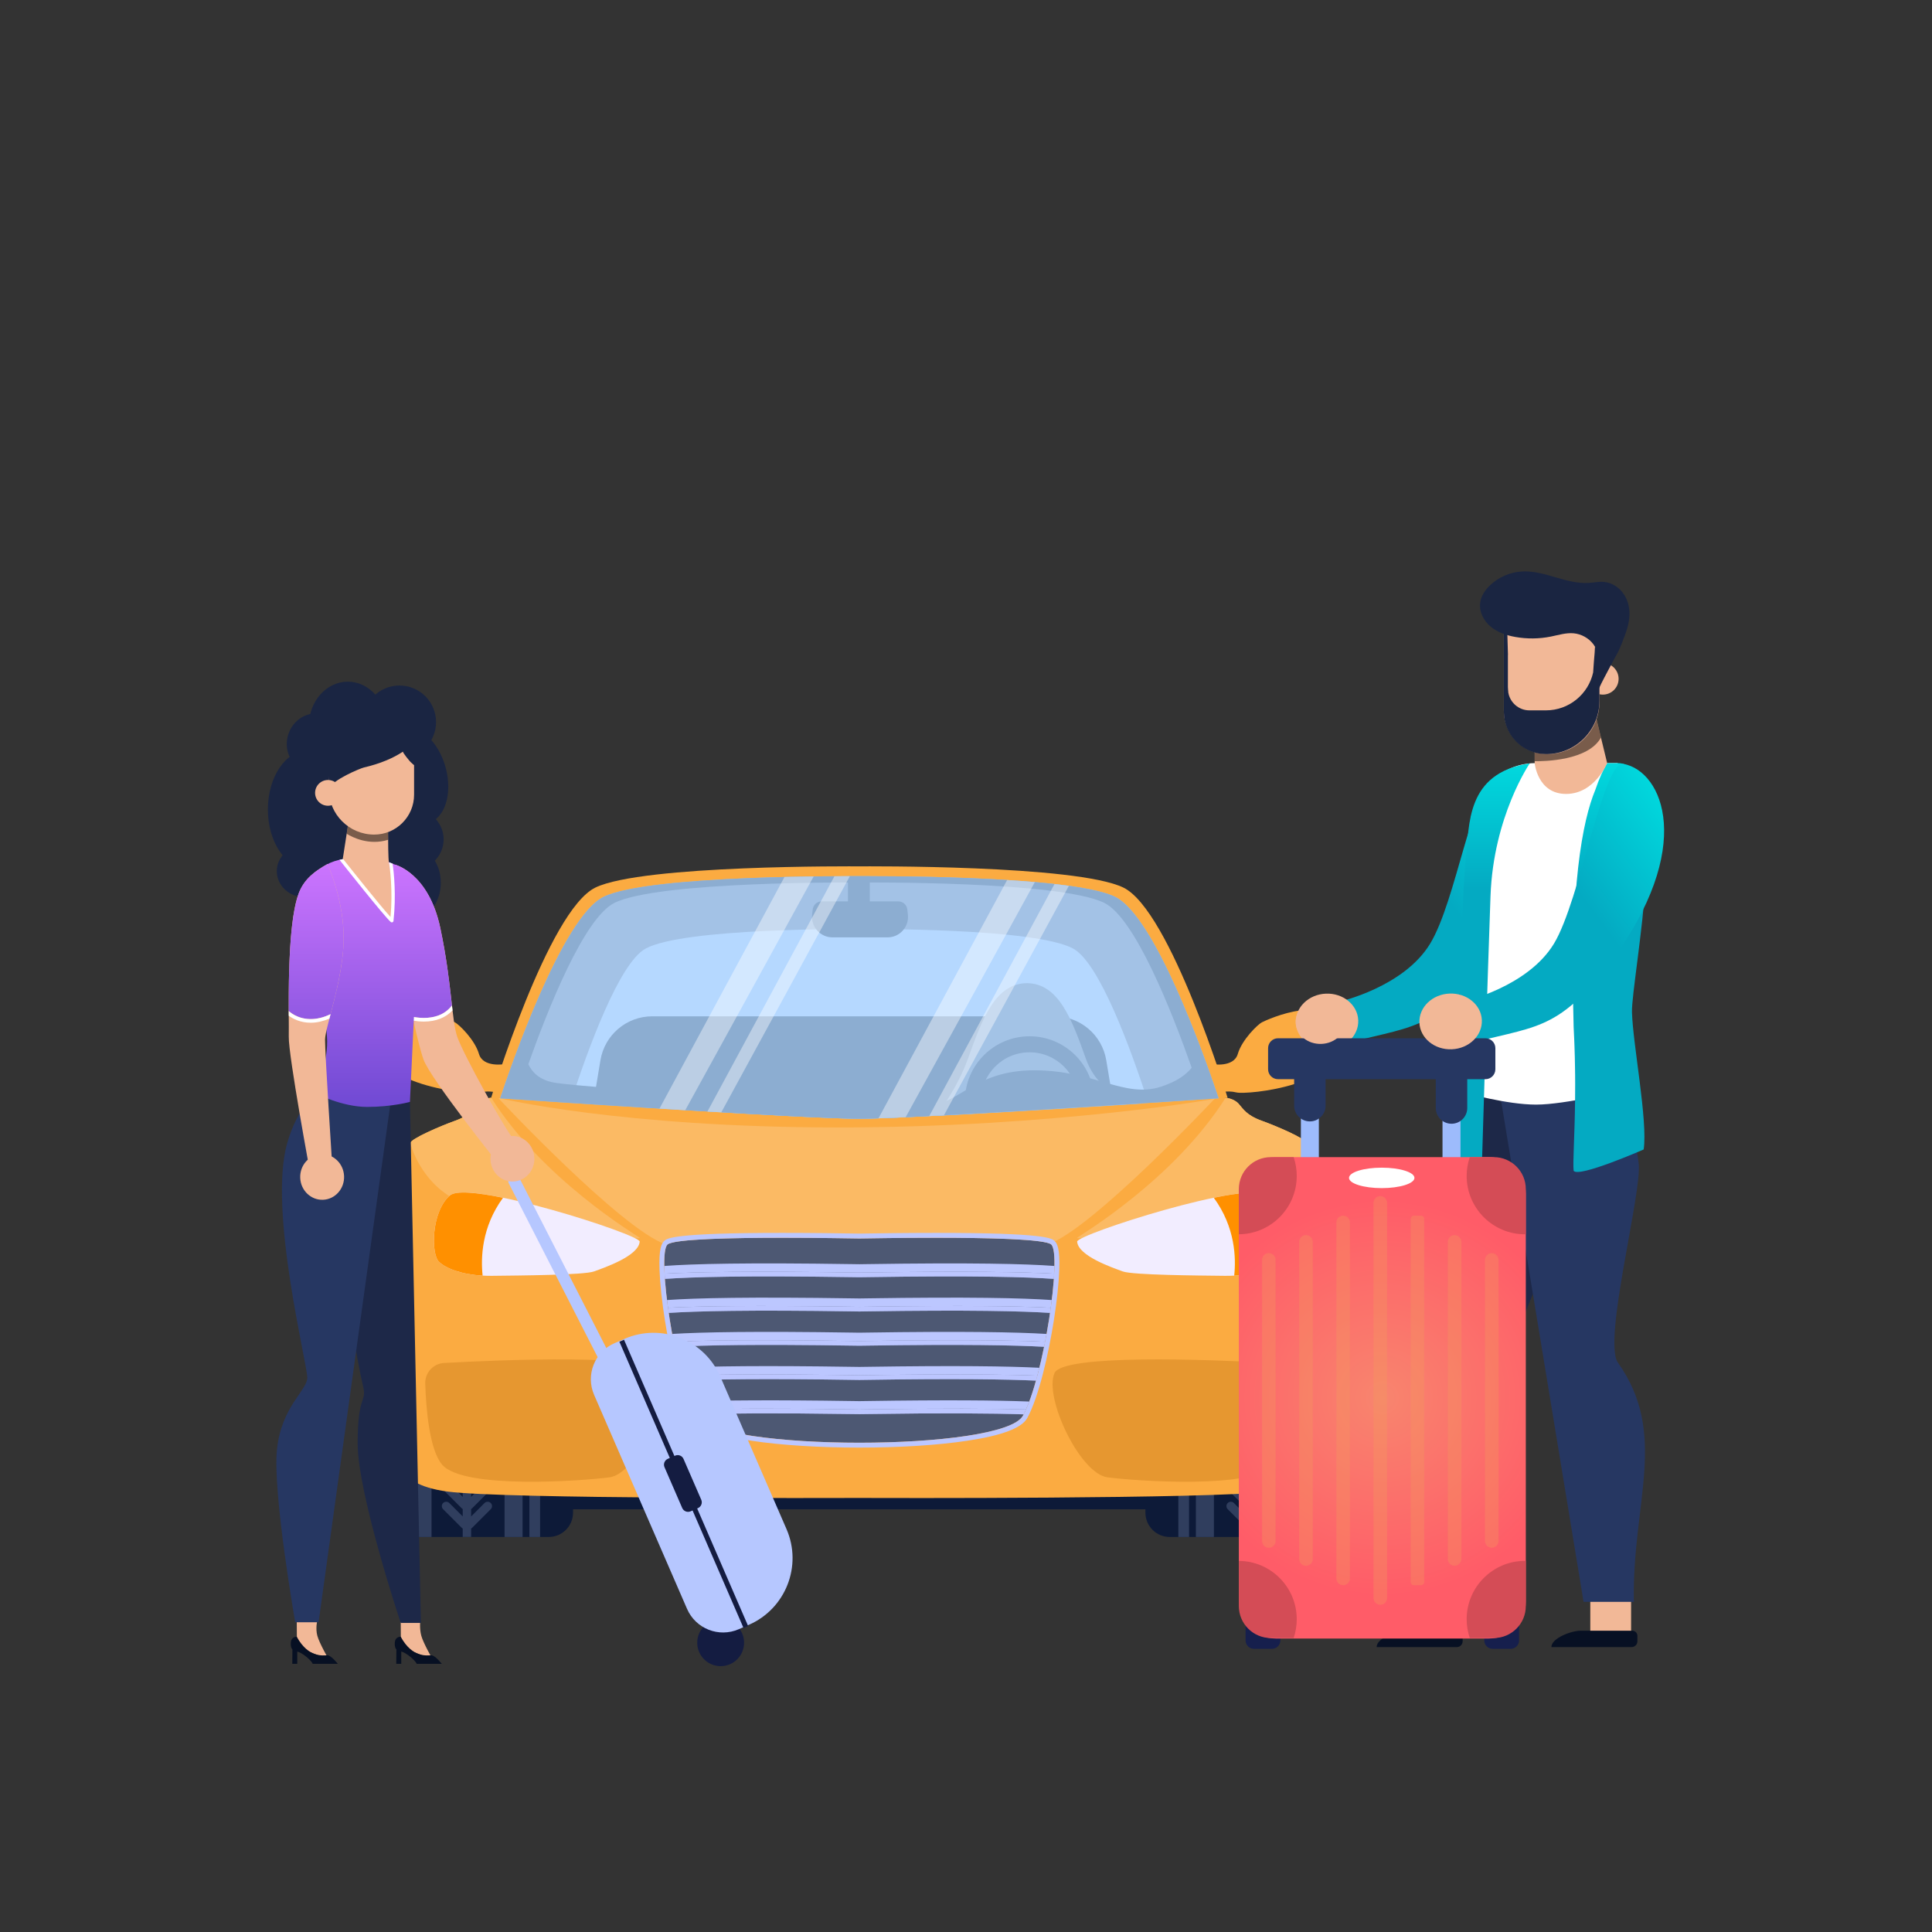 <?xml version="1.0" encoding="utf-8"?>
<!-- Generator: Adobe Illustrator 16.0.0, SVG Export Plug-In . SVG Version: 6.00 Build 0)  -->
<!DOCTYPE svg PUBLIC "-//W3C//DTD SVG 1.1//EN" "http://www.w3.org/Graphics/SVG/1.1/DTD/svg11.dtd">
<svg version="1.1" id="Isolation_Mode" xmlns="http://www.w3.org/2000/svg" xmlns:xlink="http://www.w3.org/1999/xlink" x="0px"
	 y="0px" width="320px" height="320px" viewBox="0 0 320 320" enable-background="new 0 0 320 320" xml:space="preserve">
<rect x="0" y="0" width="320" height="320" fill="#333333" stroke="none"/>
<g>
	<g id="guys_1_">
		<g>
			<path fill="#FBAB41" d="M201.795,181.058c0,0,1.318-0.531,3.005-0.115c1.687,0.417,18.331-1.118,17.319-9.214
				c-1.012-8.095-12.412-2.766-13.121-2.396c-0.707,0.372-3.305,2.901-3.979,5.228c-0.674,2.329-4.283,1.688-4.283,1.688
				L201.795,181.058z"/>
		</g>
		<rect x="85.914" y="244.415" fill="#0D1A38" width="107.78" height="5.57"/>
		<path fill="#0D1A38" d="M90.886,254.572h-23.82c-2.225,0-4.03-1.805-4.03-4.029v-31.337c0-2.224,1.806-4.028,4.03-4.028h23.82
			c2.226,0,4.029,1.805,4.029,4.028v31.337C94.915,252.768,93.111,254.572,90.886,254.572z"/>
		<g>
			<rect x="68.494" y="216.411" fill="#303E5E" width="2.982" height="38.161"/>
			<rect x="83.571" y="216.411" fill="#303E5E" width="2.983" height="38.161"/>
			<rect x="87.686" y="216.411" fill="#303E5E" width="1.771" height="38.161"/>
			<path fill="#303E5E" d="M78.201,236.879l3.08-3.08c0.285-0.283,0.285-0.742,0-1.025c-0.283-0.283-0.74-0.283-1.025,0
				l-2.222,2.223v-18.271h-1.394v18.271l-2.221-2.223c-0.283-0.283-0.742-0.283-1.025,0s-0.283,0.742,0,1.025l3.08,3.08
				c0.051,0.051,0.107,0.089,0.166,0.121v1.231l-2.221-2.222c-0.283-0.284-0.742-0.284-1.025,0c-0.283,0.283-0.283,0.741,0,1.024
				l3.08,3.082c0.051,0.049,0.107,0.088,0.166,0.12v1.231l-2.221-2.223c-0.283-0.283-0.742-0.283-1.025,0
				c-0.283,0.284-0.283,0.742,0,1.025l3.08,3.08c0.051,0.052,0.107,0.089,0.166,0.122v1.23l-2.221-2.223
				c-0.283-0.282-0.742-0.282-1.025,0c-0.283,0.284-0.283,0.743,0,1.025l3.08,3.081c0.051,0.051,0.107,0.088,0.166,0.121v1.231
				l-2.221-2.222c-0.283-0.284-0.742-0.284-1.025,0c-0.283,0.282-0.283,0.742,0,1.024l3.08,3.081
				c0.051,0.051,0.107,0.088,0.166,0.122v1.229l-2.221-2.222c-0.283-0.284-0.742-0.284-1.025,0c-0.283,0.283-0.283,0.742,0,1.025
				l3.08,3.08c0.051,0.052,0.107,0.089,0.166,0.121v1.393h1.394v-1.393c0.06-0.032,0.116-0.069,0.167-0.121l3.08-3.08
				c0.285-0.283,0.285-0.742,0-1.025c-0.283-0.284-0.74-0.284-1.025,0l-2.222,2.222v-1.229c0.06-0.034,0.116-0.071,0.167-0.122
				l3.08-3.081c0.285-0.282,0.285-0.742,0-1.024c-0.283-0.284-0.74-0.284-1.025,0l-2.222,2.222v-1.231
				c0.06-0.033,0.116-0.07,0.167-0.121l3.08-3.081c0.285-0.282,0.285-0.741,0-1.025c-0.283-0.282-0.74-0.282-1.025,0l-2.222,2.223
				v-1.23c0.06-0.033,0.116-0.07,0.167-0.122l3.08-3.08c0.285-0.283,0.285-0.741,0-1.025c-0.283-0.283-0.74-0.283-1.025,0
				l-2.222,2.223v-1.231c0.06-0.032,0.116-0.071,0.167-0.12l3.08-3.082c0.285-0.283,0.285-0.741,0-1.024
				c-0.283-0.284-0.74-0.284-1.025,0l-2.222,2.222V237C78.094,236.968,78.15,236.93,78.201,236.879z"/>
		</g>
		<path fill="#0D1A38" d="M193.744,254.572h23.822c2.225,0,4.029-1.805,4.029-4.029v-31.337c0-2.224-1.805-4.028-4.029-4.028
			h-23.822c-2.225,0-4.027,1.805-4.027,4.028v31.337C189.717,252.768,191.52,254.572,193.744,254.572z"/>
		<g>
			<rect x="213.154" y="216.411" fill="#303E5E" width="2.984" height="38.161"/>
			<rect x="198.076" y="216.411" fill="#303E5E" width="2.984" height="38.161"/>
			<rect x="195.174" y="216.411" fill="#303E5E" width="1.771" height="38.161"/>
			<path fill="#303E5E" d="M206.43,236.879l-3.08-3.08c-0.285-0.283-0.285-0.742,0-1.025c0.284-0.283,0.742-0.283,1.025,0
				l2.221,2.223v-18.271h1.395v18.271l2.221-2.223c0.285-0.283,0.742-0.283,1.025,0c0.285,0.283,0.285,0.742,0,1.025l-3.08,3.08
				c-0.051,0.051-0.106,0.089-0.166,0.121v1.231l2.221-2.222c0.285-0.284,0.742-0.284,1.025,0c0.285,0.283,0.285,0.741,0,1.024
				l-3.08,3.082c-0.051,0.049-0.106,0.088-0.166,0.12v1.231l2.221-2.223c0.285-0.283,0.742-0.283,1.025,0
				c0.285,0.284,0.285,0.742,0,1.025l-3.08,3.08c-0.051,0.052-0.106,0.089-0.166,0.122v1.23l2.221-2.223
				c0.285-0.282,0.742-0.282,1.025,0c0.285,0.284,0.285,0.743,0,1.025l-3.08,3.081c-0.051,0.051-0.106,0.088-0.166,0.121v1.231
				l2.221-2.222c0.285-0.284,0.742-0.284,1.025,0c0.285,0.282,0.285,0.742,0,1.024l-3.08,3.081
				c-0.051,0.051-0.106,0.088-0.166,0.122v1.229l2.221-2.222c0.285-0.284,0.742-0.284,1.025,0c0.285,0.283,0.285,0.742,0,1.025
				l-3.08,3.08c-0.051,0.052-0.106,0.089-0.166,0.121v1.393h-1.395v-1.393c-0.059-0.032-0.117-0.069-0.166-0.121l-3.08-3.08
				c-0.285-0.283-0.285-0.742,0-1.025c0.284-0.284,0.742-0.284,1.025,0l2.221,2.222v-1.229c-0.059-0.034-0.117-0.071-0.166-0.122
				l-3.08-3.081c-0.285-0.282-0.285-0.742,0-1.024c0.284-0.284,0.742-0.284,1.025,0l2.221,2.222v-1.231
				c-0.059-0.033-0.117-0.07-0.166-0.121l-3.08-3.081c-0.285-0.282-0.285-0.741,0-1.025c0.284-0.282,0.742-0.282,1.025,0
				l2.221,2.223v-1.23c-0.059-0.033-0.117-0.07-0.166-0.122l-3.08-3.08c-0.285-0.283-0.285-0.741,0-1.025
				c0.284-0.283,0.742-0.283,1.025,0l2.221,2.223v-1.231c-0.059-0.032-0.117-0.071-0.166-0.12l-3.08-3.082
				c-0.285-0.283-0.285-0.741,0-1.024c0.284-0.284,0.742-0.284,1.025,0l2.221,2.222V237
				C206.537,236.968,206.479,236.93,206.43,236.879z"/>
		</g>
		<path fill="#FBAB41" d="M218.591,239.562c0.136-0.877,2.046-38.094,1.956-42.365c-0.088-4.273-2.653-4.679-3.283-5.308
			c-0.629-0.63-0.674-1.8-0.855-2.564c-0.179-0.764-4.969-2.81-7.466-3.71c-2.495-0.898-3.034-1.956-3.8-2.812
			c-0.766-0.854-2.135-0.989-2.135-0.989l-20.78-7.649l-40.048,0.383l-40.047-0.383l-20.777,7.649c0,0-1.373,0.136-2.137,0.989
			c-0.766,0.855-1.305,1.913-3.801,2.812c-2.497,0.9-7.286,2.946-7.467,3.71c-0.18,0.765-0.225,1.935-0.854,2.564
			c-0.63,0.629-3.193,1.034-3.283,5.308c-0.09,4.271,1.82,41.488,1.956,42.365s-1.417,6.206,8.366,7.489
			c9.484,1.242,64.701,1.068,68.043,1.057c3.344,0.012,58.561,0.186,68.045-1.057C220.008,245.768,218.455,240.438,218.591,239.562z
			"/>
		<path fill="#E69730" d="M73.561,225.75c-1.799,0.099-3.187,1.615-3.128,3.415c0.132,4.103,0.675,10.952,2.802,13.434
			c3.527,4.116,23.129,2.693,27.719,2.095s10.577-13.304,8.782-17.279C108.259,224.146,82.643,225.252,73.561,225.75z"/>
		<path fill="#E69730" d="M209.831,225.696c2.37,0.124,4.202,2.138,4.095,4.509c-0.188,4.138-0.809,10.111-2.762,12.394
			c-3.527,4.116-23.127,2.693-27.72,2.095c-4.589-0.599-10.577-13.304-8.78-17.279C176.089,224.259,200.001,225.181,209.831,225.696
			z"/>
		<path fill="#FBBA64" d="M205.143,182.803c0.766,0.855,1.305,1.913,3.8,2.812c2.497,0.9,7.287,2.946,7.466,3.71
			c0,0-1.598,6.568-7.894,9.573c-6.296,3.006-31.018,6.794-30.105,6.116c0.911-0.679,16.032-9.674,24.599-23.2
			C203.008,181.813,204.377,181.949,205.143,182.803z"/>
		<path fill="#F2EDFF" d="M178.409,205.648c-0.085-1.159,28.328-10.312,31.432-7.644c3.101,2.668,3.161,9.691,1.813,10.98
			c-1.345,1.287-4.506,2.385-8.838,2.333s-15.217-0.121-16.856-0.73C184.32,209.979,178.584,208.048,178.409,205.648z"/>
		<path fill="#FF9000" d="M201.041,198.388c4.324-0.889,7.82-1.225,8.8-0.383c3.101,2.668,3.161,9.691,1.813,10.98
			c-1.174,1.121-3.727,2.1-7.23,2.299C204.74,208.375,204.604,203.241,201.041,198.388z"/>
		<path fill="#FBBA64" d="M79.219,182.803c-0.766,0.855-1.305,1.913-3.801,2.812c-2.497,0.9-7.286,2.946-7.467,3.71
			c0,0,1.598,6.568,7.895,9.573c6.297,3.006,31.018,6.794,30.106,6.116c-0.911-0.679-16.032-9.674-24.597-23.2
			C81.355,181.813,79.982,181.949,79.219,182.803z"/>
		<path fill="#FBBA64" d="M186.465,179.887c-0.941,0-40.447-4.818-44.396-5.299v-0.039c0,0-0.054,0.007-0.158,0.019
			c-0.104-0.012-0.16-0.019-0.16-0.019v0.039c-3.947,0.48-43.454,5.299-44.395,5.299c-0.99,0-14.783,2.029-14.783,2.029
			s20.377,21.745,27.727,24.21c9.955,0.617,29.658,0.062,31.611,0.004c1.953,0.058,21.655,0.613,31.611-0.004
			c7.35-2.465,27.727-24.21,27.727-24.21S187.455,179.887,186.465,179.887z"/>
		<path fill="#FBAB41" d="M82.842,181.916c0,0,20.148,4.826,55.946,4.826s63.874-4.883,62.384-4.784
			c-1.49,0.101-24.969-0.617-30.5-0.042c-5.529,0.572-29.699,0.819-29.699,0.819s-21.416-1.66-24.529-1.83
			c-3.113-0.171-13.904-0.022-13.904-0.022L82.842,181.916z"/>
		<path fill="#FBAB41" d="M186.055,147.004c-7.824-3.778-42.905-3.508-43.715-3.508c-0.809,0-35.891-0.271-43.716,3.508
			s-17.269,34.81-17.269,34.81s51.168,3.483,60.984,3.483c9.637,0,60.986-3.483,60.986-3.483S193.881,150.782,186.055,147.004z"/>
		<path fill="#A3C2E6" d="M82.842,181.916c8.484,0.571,50.68,3.381,59.498,3.381c8.66,0,50.998-2.812,59.498-3.383
			c-1.58-4.763-10.254-30.065-17.172-33.387c-7.62-3.66-41.543-3.398-42.326-3.398s-34.706-0.262-42.328,3.398
			C93.097,151.849,84.422,177.152,82.842,181.916z"/>
		<path fill="#B5D8FF" d="M142.34,185.297c6.506,0,30.919-1.556,47.838-2.688c-2.861-8.828-8.06-23.104-12.422-25.489
			c-6.377-3.484-34.762-3.234-35.416-3.234c-0.656,0-29.037-0.25-35.416,3.234c-4.363,2.385-9.562,16.665-12.422,25.492
			C111.38,183.745,135.721,185.297,142.34,185.297z"/>
		<path fill="#8CADD1" d="M142.34,185.297c5.804,0,25.85-1.236,42.119-2.308l-1.229-7.385c-0.699-4.194-4.326-7.271-8.578-7.271
			h-66.621c-4.253,0-7.881,3.076-8.578,7.271l-1.209,7.257C114.784,183.96,136.194,185.297,142.34,185.297z"/>
		<path fill="#A3C3E6" d="M155.012,184.835c2.046-2.594,4.168-6.255,5.297-9.436c2.432-6.844,4.596-12.491,9.781-12.558
			c5.186,0.066,7.35,5.714,9.781,12.558c1.932,5.439,6.762,6.886,9.165,7.398C178.715,183.466,165.069,184.318,155.012,184.835z"/>
		<path fill="#8CADD1" d="M162.54,183.349c-0.041-0.328-0.063-0.662-0.063-1.001c0-4.447,3.604-8.054,8.053-8.054
			c4.447,0,8.053,3.606,8.053,8.054c0,0.265-0.014,0.524-0.039,0.784c0.892-0.079,1.783-0.152,2.676-0.205
			c0.012-0.191,0.018-0.384,0.018-0.579c0-5.914-4.795-10.708-10.707-10.708c-5.914,0-10.709,4.794-10.709,10.708
			c0,0.37,0.02,0.735,0.057,1.097C160.762,183.379,161.648,183.35,162.54,183.349z"/>
		<path fill="#8CADD1" d="M199.512,182.07c0.057-0.005,0.113-0.008,0.17-0.012c0.074-0.005,0.154-0.01,0.227-0.015
			c0.029-0.003,0.055-0.005,0.08-0.006c0.346-0.023,0.67-0.043,0.966-0.064c0.075-0.005,0.146-0.01,0.218-0.016
			c0.115-0.007,0.23-0.015,0.338-0.021c0.114-0.007,0.224-0.015,0.328-0.022c-0.036-0.108-0.076-0.231-0.121-0.359
			c-0.047-0.14-0.094-0.287-0.15-0.447c-0.002-0.007-0.004-0.015-0.007-0.021c-2.136-6.324-10.309-29.398-16.894-32.56
			c-7.62-3.66-41.543-3.398-42.326-3.398s-34.706-0.262-42.328,3.398c-6.915,3.321-15.59,28.625-17.17,33.389
			c0.685,0.045,1.592,0.106,2.682,0.178l0,0c12.399,0.828,48.711,3.203,56.816,3.203
			C150.379,185.297,187.441,182.874,199.512,182.07z M87.509,176.257c3.272-9.218,9.245-24.21,14.257-26.708
			c7.307-3.64,39.824-3.381,40.574-3.381s33.268-0.259,40.574,3.381c5.121,2.553,11.246,18.15,14.467,27.303
			c-0.846,1.06-2.373,2.272-5.132,3.154c-6.046,1.931-10.942-2.729-20.963-2.729c-10.019,0-12.437,5.783-17.978,5.925
			c-5.543,0.143-56.281-2.913-61.611-3.907C89.297,178.847,88.102,177.549,87.509,176.257z"/>
		<g>
			<rect x="140.451" y="145.127" fill="#8CADD1" width="3.613" height="4.918"/>
			<path fill="#8CADD1" d="M147.008,155.258h-9.127c-2.02,0-3.592-1.76-3.365-3.769l0.094-0.856c0.088-0.762,0.732-1.338,1.5-1.338
				h12.672c0.768,0,1.412,0.576,1.498,1.338l0.096,0.856C150.602,153.498,149.029,155.258,147.008,155.258z"/>
		</g>
		<g>
			<path fill="#FBAB41" d="M82.555,181.058c0,0-1.318-0.531-3.007-0.115c-1.687,0.417-18.331-1.118-17.319-9.214
				c1.012-8.095,12.412-2.766,13.122-2.396c0.708,0.372,3.304,2.901,3.979,5.228c0.674,2.329,4.285,1.688,4.285,1.688
				L82.555,181.058z"/>
		</g>
		<path fill="#4D5873" d="M174.111,206.126c-1.837-1.619-30.662-0.993-31.771-0.993s-29.936-0.626-31.771,0.993
			c-1.809,1.594,1.18,21.933,4.67,28.344c3.26,5.988,50.945,5.988,54.203,0C172.932,228.059,175.92,207.72,174.111,206.126z"/>
		<path fill="#BCC7FF" d="M155.061,205.014c8.392,0,18.014,0.199,19.051,1.112c1.809,1.594-1.18,21.933-4.67,28.344
			c-1.629,2.994-14.365,4.492-27.102,4.492s-25.473-1.498-27.102-4.492c-3.49-6.411-6.479-26.75-4.67-28.344
			c1.035-0.913,10.658-1.112,19.051-1.112c6.484,0,12.236,0.119,12.721,0.119S148.574,205.014,155.061,205.014L155.061,205.014z
			 M155.061,204.205c-5.103,0-9.754,0.072-11.738,0.105c-0.538,0.007-0.88,0.014-0.982,0.014s-0.444-0.007-0.98-0.014
			c-1.986-0.033-6.639-0.105-11.74-0.105c-18.094,0-19.102,0.888-19.586,1.313c-0.467,0.41-0.926,1.307-0.799,4.836
			c0.081,2.226,0.393,5.159,0.883,8.263c0.869,5.533,2.484,12.705,4.41,16.24c0.909,1.673,4.172,2.91,9.977,3.782
			c4.854,0.729,11.189,1.131,17.836,1.131s12.981-0.401,17.836-1.131c5.805-0.872,9.068-2.109,9.979-3.782
			c1.924-3.535,3.538-10.707,4.408-16.24c0.488-3.104,0.802-6.037,0.883-8.263c0.127-3.529-0.332-4.426-0.799-4.836
			C174.162,205.093,173.154,204.205,155.061,204.205L155.061,204.205z"/>
		<g>
			<path fill="#BCC7FF" d="M141.09,210.77c0.684,0.009,1.12,0.015,1.25,0.015s0.564-0.006,1.25-0.015
				c16.611-0.256,25.864-0.085,31.018,0.188c0.023-0.448,0.037-0.875,0.045-1.275c-4.733-0.354-13.736-0.571-31.171-0.304
				c-0.624,0.009-1.021,0.017-1.142,0.017c-0.119,0-0.517-0.008-1.142-0.017c-17.435-0.268-26.437-0.05-31.171,0.304
				c0.006,0.4,0.021,0.827,0.045,1.275C115.227,210.686,124.478,210.514,141.09,210.77z"/>
			<path fill="#BCC7FF" d="M143.59,210.77c-0.686,0.009-1.12,0.015-1.25,0.015s-0.566-0.006-1.25-0.015
				c-16.612-0.256-25.863-0.084-31.018,0.188c0.014,0.282,0.032,0.571,0.055,0.87c4.369-0.317,13.199-0.563,31.035-0.291
				c0.645,0.01,1.055,0.016,1.178,0.016s0.531-0.006,1.178-0.016c17.834-0.272,26.665-0.026,31.036,0.291
				c0.021-0.299,0.038-0.588,0.054-0.87C169.454,210.685,160.201,210.514,143.59,210.77z"/>
			<path opacity="0.5" fill="#BCC7FF" d="M143.59,210.77c-0.686,0.009-1.12,0.015-1.25,0.015s-0.566-0.006-1.25-0.015
				c-16.612-0.256-25.863-0.084-31.018,0.188c0.014,0.282,0.032,0.571,0.055,0.87c4.369-0.317,13.199-0.563,31.035-0.291
				c0.645,0.01,1.055,0.016,1.178,0.016s0.531-0.006,1.178-0.016c17.834-0.272,26.665-0.026,31.036,0.291
				c0.021-0.299,0.038-0.588,0.054-0.87C169.454,210.685,160.201,210.514,143.59,210.77z"/>
			<path fill="#BCC7FF" d="M143.478,215.048c-0.624,0.01-1.019,0.017-1.138,0.017s-0.514-0.007-1.137-0.017
				c-16.976-0.259-25.932-0.06-30.73,0.28c0.051,0.419,0.105,0.845,0.165,1.277c5.218-0.26,14.378-0.413,30.456-0.167
				c0.682,0.011,1.116,0.017,1.246,0.017s0.563-0.006,1.246-0.017c16.079-0.246,25.238-0.093,30.455,0.166
				c0.061-0.432,0.115-0.857,0.166-1.276C169.408,214.988,160.453,214.789,143.478,215.048z"/>
			<path fill="#BCC7FF" d="M143.586,216.438c-0.683,0.011-1.116,0.017-1.246,0.017s-0.564-0.006-1.246-0.017
				c-16.078-0.246-25.238-0.093-30.456,0.167c0.04,0.283,0.081,0.569,0.123,0.857c4.521-0.3,13.312-0.519,30.405-0.256
				c0.643,0.011,1.051,0.017,1.174,0.017s0.531-0.006,1.174-0.017c17.095-0.263,25.886-0.044,30.406,0.255
				c0.043-0.288,0.082-0.573,0.121-0.857C168.824,216.346,159.665,216.192,143.586,216.438z"/>
			<path opacity="0.5" fill="#BCC7FF" d="M143.586,216.438c-0.683,0.011-1.116,0.017-1.246,0.017s-0.564-0.006-1.246-0.017
				c-16.078-0.246-25.238-0.093-30.456,0.167c0.04,0.283,0.081,0.569,0.123,0.857c4.521-0.3,13.312-0.519,30.405-0.256
				c0.643,0.011,1.051,0.017,1.174,0.017s0.531-0.006,1.174-0.017c17.095-0.263,25.886-0.044,30.406,0.255
				c0.043-0.288,0.082-0.573,0.121-0.857C168.824,216.346,159.665,216.192,143.586,216.438z"/>
			<path fill="#BCC7FF" d="M143.478,220.718c-0.624,0.011-1.019,0.018-1.138,0.018s-0.514-0.007-1.137-0.018
				c-16.012-0.244-24.887-0.08-29.873,0.224c0.08,0.431,0.162,0.861,0.246,1.29c5.354-0.232,14.359-0.354,29.518-0.123
				c0.682,0.01,1.116,0.018,1.246,0.018s0.563-0.008,1.246-0.018c15.158-0.232,24.164-0.109,29.519,0.123
				c0.083-0.429,0.165-0.859,0.243-1.29C168.363,220.638,159.488,220.474,143.478,220.718z"/>
			<path fill="#BCC7FF" d="M143.586,222.108c-0.683,0.01-1.116,0.018-1.246,0.018s-0.564-0.008-1.246-0.018
				c-15.158-0.231-24.164-0.109-29.518,0.123c0.055,0.281,0.109,0.563,0.168,0.842c4.772-0.268,13.49-0.44,29.422-0.196
				c0.643,0.01,1.051,0.016,1.174,0.016s0.531-0.006,1.174-0.016c15.932-0.244,24.65-0.071,29.422,0.196
				c0.059-0.28,0.114-0.561,0.169-0.842C167.75,221.999,158.744,221.876,143.586,222.108z"/>
			<path opacity="0.5" fill="#BCC7FF" d="M143.586,222.108c-0.683,0.01-1.116,0.018-1.246,0.018s-0.564-0.008-1.246-0.018
				c-15.158-0.231-24.164-0.109-29.518,0.123c0.055,0.281,0.109,0.563,0.168,0.842c4.772-0.268,13.49-0.44,29.422-0.196
				c0.643,0.01,1.051,0.016,1.174,0.016s0.531-0.006,1.174-0.016c15.932-0.244,24.65-0.071,29.422,0.196
				c0.059-0.28,0.114-0.561,0.169-0.842C167.75,221.999,158.744,221.876,143.586,222.108z"/>
			<path fill="#BCC7FF" d="M143.478,226.389c-0.624,0.01-1.019,0.016-1.138,0.016s-0.514-0.006-1.137-0.016
				c-14.809-0.228-23.512-0.104-28.68,0.157c0.109,0.442,0.223,0.878,0.334,1.306c5.475-0.199,14.23-0.289,28.236-0.073
				c0.682,0.011,1.116,0.018,1.246,0.018s0.563-0.007,1.246-0.018c14.006-0.216,22.762-0.126,28.236,0.073
				c0.113-0.428,0.225-0.863,0.334-1.306C166.988,226.285,158.285,226.161,143.478,226.389z"/>
			<path fill="#BCC7FF" d="M143.586,227.778c-0.683,0.011-1.116,0.018-1.246,0.018s-0.564-0.007-1.246-0.018
				c-14.006-0.216-22.762-0.126-28.236,0.073c0.076,0.278,0.15,0.554,0.227,0.824c5.008-0.228,13.541-0.353,28.082-0.128
				c0.643,0.01,1.051,0.016,1.174,0.016s0.531-0.006,1.174-0.016c14.539-0.225,23.073-0.1,28.082,0.128
				c0.076-0.271,0.15-0.546,0.227-0.824C166.348,227.652,157.592,227.563,143.586,227.778z"/>
			<path opacity="0.5" fill="#BCC7FF" d="M143.586,227.778c-0.683,0.011-1.116,0.018-1.246,0.018s-0.564-0.007-1.246-0.018
				c-14.006-0.216-22.762-0.126-28.236,0.073c0.076,0.278,0.15,0.554,0.227,0.824c5.008-0.228,13.541-0.353,28.082-0.128
				c0.643,0.01,1.051,0.016,1.174,0.016s0.531-0.006,1.174-0.016c14.539-0.225,23.073-0.1,28.082,0.128
				c0.076-0.271,0.15-0.546,0.227-0.824C166.348,227.652,157.592,227.563,143.586,227.778z"/>
			<path fill="#BCC7FF" d="M143.478,232.055c-0.624,0.011-1.019,0.017-1.138,0.017s-0.514-0.006-1.137-0.017
				c-13.313-0.203-21.688-0.124-27.002,0.083c0.178,0.472,0.357,0.914,0.539,1.32c5.536-0.153,13.852-0.204,26.354-0.013
				c0.682,0.012,1.116,0.018,1.246,0.018s0.563-0.006,1.246-0.018c12.501-0.191,20.818-0.142,26.352,0.013
				c0.184-0.406,0.363-0.849,0.541-1.319C165.165,231.931,156.789,231.852,143.478,232.055z"/>
			<path fill="#BCC7FF" d="M143.586,233.445c-0.683,0.012-1.116,0.018-1.246,0.018s-0.564-0.006-1.246-0.018
				c-12.502-0.191-20.817-0.141-26.354,0.013c0.131,0.287,0.259,0.555,0.389,0.805c5.186-0.173,13.313-0.243,26.037-0.049
				c0.643,0.01,1.051,0.016,1.174,0.016s0.531-0.006,1.174-0.016c12.725-0.194,20.852-0.124,26.037,0.049
				c0.131-0.25,0.26-0.518,0.387-0.805C164.404,233.304,156.087,233.254,143.586,233.445z"/>
			<path opacity="0.5" fill="#BCC7FF" d="M143.586,233.445c-0.683,0.012-1.116,0.018-1.246,0.018s-0.564-0.006-1.246-0.018
				c-12.502-0.191-20.817-0.141-26.354,0.013c0.131,0.287,0.259,0.555,0.389,0.805c5.186-0.173,13.313-0.243,26.037-0.049
				c0.643,0.01,1.051,0.016,1.174,0.016s0.531-0.006,1.174-0.016c12.725-0.194,20.852-0.124,26.037,0.049
				c0.131-0.25,0.26-0.518,0.387-0.805C164.404,233.304,156.087,233.254,143.586,233.445z"/>
		</g>
		<path fill="#F2EDFF" d="M105.952,205.648c0.085-1.159-28.329-10.312-31.432-7.644s-3.159,9.691-1.813,10.98
			c1.346,1.287,4.507,2.385,8.84,2.333c4.328-0.052,15.215-0.121,16.854-0.73C100.041,209.979,105.777,208.048,105.952,205.648z"/>
		<path fill="#FF9000" d="M83.318,198.388c-4.324-0.889-7.818-1.225-8.798-0.383c-3.103,2.668-3.159,9.691-1.813,10.98
			c1.172,1.121,3.725,2.1,7.23,2.299C79.621,208.375,79.756,203.241,83.318,198.388z"/>
		<g opacity="0.41">
			<path fill="#FFFFFF" d="M109.229,183.622c1.418,0.087,2.846,0.175,4.271,0.262c6.646-12.078,14.32-26.036,21.27-38.719
				c-1.475,0.02-3.104,0.048-4.834,0.09L109.229,183.622z"/>
			<path fill="#FFFFFF" d="M140.761,145.125c-0.673,0-1.534,0.001-2.554,0.007l-21.034,38.973c0.77,0.044,1.534,0.089,2.294,0.135
				C126.105,172.068,133.801,157.944,140.761,145.125z"/>
			<path fill="#FFFFFF" d="M171.404,146.098c-1.49-0.13-3.033-0.242-4.592-0.34l-21.307,39.474c1.291-0.043,2.807-0.104,4.498-0.183
				C156.637,173.003,164.367,158.942,171.404,146.098z"/>
			<path fill="#FFFFFF" d="M177.042,146.717c-0.765-0.105-1.56-0.204-2.382-0.297l-20.748,38.438c0.79-0.04,1.601-0.082,2.432-0.127
				C162.77,172.95,170.219,159.28,177.042,146.717z"/>
		</g>
	</g>
	<g>
		<g>
			<g>
				
					<linearGradient id="SVGID_2_" gradientUnits="userSpaceOnUse" x1="-7875.968" y1="2769.226" x2="-7875.968" y2="2793.431" gradientTransform="matrix(-0.594 -0.805 -0.805 0.594 -2186.639 -7846.006)">
					<stop  offset="0" style="stop-color:#00E3E4"/>
					<stop  offset="1" style="stop-color:#04AAC2"/>
				</linearGradient>
				<path fill="url(#SVGID_2_)" d="M247.22,130.739c6.501,1.22,13.239,9.614-1.118,28.852c-8.938,11.614-12.479,10.23-24.4,13.562
					c-4.182-3.049,0.277-7.288,0.277-7.288s10.545-2.384,14.9-9.57C241.234,149.108,243.836,130.104,247.22,130.739z"/>
				
					<ellipse transform="matrix(-0.04 -0.999 0.999 -0.04 59.556 395.653)" fill="#F2B897" cx="219.912" cy="169.206" rx="4.619" ry="5.176"/>
			</g>
			<polygon fill="#F2B897" points="270.161,264.589 270.161,270.614 263.404,270.614 263.404,264.946 			"/>
			<path fill="#071023" d="M259.087,272.809h11.16c0.529,0,0.958-0.429,0.958-0.958v-0.904c0-0.472-0.381-0.854-0.852-0.854h-8.551
				c-1.499,0-4.842,1.216-4.842,2.716H259.087z"/>
			<g>
				<path fill="#F2B897" d="M242.799,261.907c0,0.208-1.742,8.186-1.742,8.186h-5.92l1.184-8.604L242.799,261.907z"/>
				<path fill="#071023" d="M230.139,272.809h11.16c0.529,0,0.959-0.429,0.959-0.958v-0.904c0-0.472-0.381-0.854-0.854-0.854h-8.549
					c-1.5,0-4.844,1.216-4.844,2.716H230.139z"/>
				<path fill="#1D2848" d="M243.02,180.919l-8.647,84.401h8.329c4.09-16.484,13.191-27.754,7.941-39.632
					c-1.584-3.585,11.504-28.101,12.248-32.978s0.451-14.211,0.451-14.211L243.02,180.919z"/>
			</g>
			<path fill="#263762" d="M248.402,180.919l13.887,84.401h8.327c-0.31-16.484,5.783-27.754-2.639-39.632
				c-2.542-3.585,4.001-28.101,3.444-32.978c-0.559-4.877-3.344-14.211-3.344-14.211L248.402,180.919z"/>
			<path fill="#FFFFFF" d="M268.541,180.641c0,0-9.242,2.317-14.119,2.317c-4.874,0-11.701-1.95-11.701-1.95l0.959-45.812
				c0,0,2.383-8.805,10.742-8.805c8.36,0,13.516,0,13.516,0L268.541,180.641z"/>
			<g opacity="0.6">
				<defs>
					<path id="SVGID_41_" opacity="0.6" d="M247.22,130.739c6.501,1.22,13.239,9.614-1.118,28.852
						c-8.938,11.614-12.479,10.23-24.4,13.562c-4.182-3.049,0.277-7.288,0.277-7.288s10.545-2.384,14.9-9.57
						C241.234,149.108,243.836,130.104,247.22,130.739z"/>
				</defs>
				<clipPath id="SVGID_4_">
					<use xlink:href="#SVGID_41_"  overflow="visible"/>
				</clipPath>
			</g>
			
				<linearGradient id="SVGID_6_" gradientUnits="userSpaceOnUse" x1="-2321.495" y1="121.832" x2="-2321.495" y2="147.128" gradientTransform="matrix(-1 0 0 1 -2074.275 0)">
				<stop  offset="0" style="stop-color:#00E3E4"/>
				<stop  offset="1" style="stop-color:#04AAC2"/>
			</linearGradient>
			<path fill="url(#SVGID_6_)" d="M253.377,126.436c0,0-6.017,8.747-6.502,21.952c-0.486,13.207-1.461,45.729-1.461,45.729
				s-3.178-1.27-4.354-3.235c0-6.982,1.073-43.215,1.716-48.697C243.416,136.702,242.721,128.024,253.377,126.436z"/>
			<g>
				<defs>
					<path id="SVGID_44_" d="M260.896,179.617c0-0.05,0-0.1,0-0.147c0-0.423-0.002-0.854-0.006-1.292c0-0.026,0-0.053,0-0.08
						c-0.004-0.458-0.012-0.925-0.021-1.4c0-0.066-0.002-0.135-0.004-0.204c-0.006-0.402-0.014-0.81-0.023-1.221
						c-0.002-0.099-0.005-0.194-0.006-0.292c-0.014-0.474-0.027-0.953-0.045-1.44c0-0.069-0.005-0.141-0.006-0.21
						c-0.016-0.418-0.031-0.842-0.049-1.27c-0.006-0.133-0.012-0.268-0.019-0.402c-0.022-0.5-0.045-1.004-0.072-1.519
						c-0.653-23.324,1.464-34.212,3.582-39.296c0.651-1.906,1.321-3.357,1.95-4.452c1.139,0,1.76,0,1.76,0
						c9.592,0,2.229,35.947,2.369,41.241s2.639,18.02,1.939,22.755c0,0-10.809,4.738-11.601,3.53
						c-0.155-1.4,0.167-5.521,0.239-11.676C260.893,181.404,260.898,180.528,260.896,179.617z"/>
				</defs>
				
					<linearGradient id="SVGID_7_" gradientUnits="userSpaceOnUse" x1="-2340.976" y1="121.832" x2="-2340.976" y2="147.127" gradientTransform="matrix(-1 0 0 1 -2074.275 0)">
					<stop  offset="0" style="stop-color:#00E3E4"/>
					<stop  offset="1" style="stop-color:#04AAC2"/>
				</linearGradient>
				<use xlink:href="#SVGID_44_"  overflow="visible" fill="url(#SVGID_7_)"/>
				<clipPath id="SVGID_8_">
					<use xlink:href="#SVGID_44_"  overflow="visible"/>
				</clipPath>
			</g>
			<g>
				<circle fill="#F2B897" cx="265.479" cy="112.437" r="2.613"/>
				<path fill="#F2B897" d="M266.196,126.392c0,0-2.067,5.108-6.804,5.108s-5.203-5.104-5.203-5.104v-3.209l9.514-7.07
					L266.196,126.392z"/>
				<path opacity="0.5" d="M261.762,117.56l2.121-0.699l1.287,5.3c-2.109,3.83-9.4,3.941-10.98,3.92v-1.528l0.324-1.606
					L261.762,117.56z"/>
				<g>
					<path fill="#F2B897" d="M256.274,124.905c4.776,0,8.646-3.87,8.646-8.644v-12.178h-15.838v13.629
						C249.082,121.685,252.303,124.905,256.274,124.905z"/>
					<path fill="#1A2541" d="M249.64,104.202l0.127,4.27c-0.004,0.009-0.005,0.021-0.011,0.03v5.301c0,0.143,0.01,0.282,0.025,0.423
						c0.025,0.193,0.045,0.419,0.033,0.434c0.271,1.698,1.732,2.999,3.508,2.999h2.725c3.834,0,7.035-2.689,7.828-6.283
						c0.052-0.594,0.069-1.188,0.124-1.792c0.108-1.211,0.16-1.839,0.177-2.418l0.744,0.106v8.81c0,4.873-3.951,8.824-8.824,8.824
						c-3.873,0-7.014-3.141-7.014-7.014v-13.165L249.64,104.202z"/>
				</g>
			</g>
			<path fill="#1A2541" d="M263.906,106.697c-0.771-1.01-1.973-1.679-3.236-1.801c-1.277-0.122-2.536,0.285-3.794,0.538
				c-1.938,0.391-3.951,0.412-5.899,0.065c-1.479-0.263-2.961-0.76-4.109-1.731c-1.147-0.972-1.913-2.484-1.699-3.974
				c0.158-1.12,0.84-2.107,1.664-2.883c1.436-1.353,3.363-2.169,5.332-2.262c3.729-0.174,7.252,2.137,10.977,1.9
				c0.858-0.055,1.715-0.246,2.57-0.159c1.224,0.123,2.355,0.827,3.092,1.812c0.736,0.985,1.092,2.229,1.09,3.459
				c-0.002,1.693-0.639,3.313-1.268,4.883c-0.254,0.635-0.502,1.24-0.836,1.835c-0.346,0.614-0.684,1.232-1.008,1.857
				c-0.646,1.251-1.479,2.718-2.039,4.01c-0.268-0.485-0.109-1.252-0.092-1.807c0.016-0.554,0.114-1.104,0.158-1.655
				C264.92,109.382,264.781,107.845,263.906,106.697z"/>
			<g>
				
					<linearGradient id="SVGID_9_" gradientUnits="userSpaceOnUse" x1="-7886.822" y1="2749.685" x2="-7886.822" y2="2775.283" gradientTransform="matrix(-0.594 -0.805 -0.805 0.594 -2186.639 -7846.006)">
					<stop  offset="0" style="stop-color:#00E3E4"/>
					<stop  offset="1" style="stop-color:#04AAC2"/>
				</linearGradient>
				<path fill="url(#SVGID_9_)" d="M268.914,126.53c6.501,1.22,12.053,13.823-2.305,33.061c-8.939,11.614-12.479,10.23-24.4,13.562
					c-4.184-3.049,0.279-7.288,0.279-7.288s10.543-2.384,14.898-9.57C261.742,149.108,265.531,125.896,268.914,126.53z"/>
			</g>
		</g>
		<g id="baggage">
			<path fill="#9DBBFC" d="M241.904,196.402h-26.436v-22.715h26.436V196.402z M218.445,193.424h20.48v-16.759h-20.48V193.424z"/>
			<g>
				<path fill="#263762" d="M240.415,186.127c-1.439,0-2.606-1.166-2.606-2.605v-5.739h-18.247v5.351
					c0,1.439-1.167,2.606-2.604,2.606c-1.439,0-2.605-1.167-2.605-2.606V172.57h28.67v10.951
					C243.021,184.961,241.854,186.127,240.415,186.127z"/>
			</g>
			<path fill="#161F4D" d="M250.213,273.098h-2.976c-0.77,0-1.395-0.624-1.395-1.395v-5.888c0-0.77,0.625-1.395,1.395-1.395h2.976
				c0.77,0,1.393,0.625,1.393,1.395v5.888C251.605,272.474,250.982,273.098,250.213,273.098z"/>
			<path fill="#161F4D" d="M210.674,273.098h-2.975c-0.77,0-1.395-0.624-1.395-1.395v-5.888c0-0.77,0.625-1.395,1.395-1.395h2.975
				c0.771,0,1.395,0.625,1.395,1.395v5.888C212.068,272.474,211.444,273.098,210.674,273.098z"/>
			
				<radialGradient id="SVGID_11_" cx="-2303.231" cy="231.524" r="32.819" gradientTransform="matrix(-1 0 0 1 -2074.275 0)" gradientUnits="userSpaceOnUse">
				<stop  offset="0" style="stop-color:#F8856E"/>
				<stop  offset="1" style="stop-color:#FF5C68"/>
			</radialGradient>
			<path fill="url(#SVGID_11_)" d="M246.627,271.39h-35.344c-3.366,0-6.094-2.73-6.094-6.096v-67.541
				c0-3.365,2.728-6.095,6.094-6.095h35.344c3.367,0,6.096,2.729,6.096,6.095v67.541C252.723,268.659,249.994,271.39,246.627,271.39
				z"/>
			<ellipse fill="#FFFFFF" cx="228.858" cy="195.096" rx="5.419" ry="1.694"/>
			<path fill="#D44C56" d="M247.426,191.658h-3.984c-0.332,0.978-0.516,2.023-0.516,3.111c0,5.34,4.33,9.669,9.67,9.669
				c0.042,0,0.083-0.005,0.127-0.005v-7.478C252.723,194.029,250.351,191.658,247.426,191.658z"/>
			<path fill="#D44C56" d="M205.189,196.956v7.479c5.305-0.041,9.592-4.352,9.592-9.666c0-1.088-0.182-2.134-0.514-3.111h-3.781
				C207.561,191.658,205.189,194.029,205.189,196.956z"/>
			<path fill="#D44C56" d="M247.426,271.309h-3.984c-0.332-0.978-0.516-2.023-0.516-3.111c0-5.34,4.33-9.669,9.67-9.669
				c0.042,0,0.083,0.003,0.127,0.004v7.479C252.723,268.938,250.351,271.309,247.426,271.309z"/>
			<path fill="#D44C56" d="M205.189,266.011v-7.479c5.305,0.04,9.592,4.352,9.592,9.666c0,1.088-0.182,2.134-0.514,3.111h-3.781
				C207.561,271.309,205.189,268.938,205.189,266.011z"/>
			<g opacity="0.32">
				<path fill="#F1995B" d="M210.159,256.358c-0.622,0-1.126-0.505-1.126-1.128v-46.548c0-0.622,0.504-1.127,1.126-1.127
					s1.126,0.505,1.126,1.127v46.548C211.285,255.854,210.781,256.358,210.159,256.358z"/>
				<path fill="#F1995B" d="M222.467,262.56c-0.622,0-1.128-0.505-1.128-1.127v-58.953c0-0.623,0.506-1.126,1.128-1.126
					c0.623,0,1.127,0.503,1.127,1.126v58.953C223.594,262.055,223.09,262.56,222.467,262.56z"/>
				<path fill="#F1995B" d="M228.621,265.802c-0.624,0-1.127-0.505-1.127-1.128v-65.437c0-0.623,0.503-1.127,1.127-1.127
					c0.621,0,1.127,0.504,1.127,1.127v65.437C229.748,265.297,229.242,265.802,228.621,265.802z"/>
				<path fill="#F1995B" d="M247.083,256.358c0.62,0,1.125-0.505,1.125-1.128v-46.548c0-0.622-0.505-1.127-1.125-1.127
					c-0.624,0-1.128,0.505-1.128,1.127v46.548C245.955,255.854,246.459,256.358,247.083,256.358z"/>
				<path fill="#F1995B" d="M240.928,259.345c0.623,0,1.128-0.506,1.128-1.128v-52.52c0-0.624-0.505-1.128-1.128-1.128
					c-0.622,0-1.127,0.504-1.127,1.128v52.52C239.801,258.839,240.306,259.345,240.928,259.345z"/>
				<path fill="#F1995B" d="M234.193,262.56h1.162c0.303,0,0.547-0.244,0.547-0.545v-60.116c0-0.301-0.244-0.545-0.547-0.545h-1.162
					c-0.303,0-0.546,0.244-0.546,0.545v60.116C233.647,262.315,233.891,262.56,234.193,262.56z"/>
				<path fill="#F1995B" d="M216.313,259.345c-0.621,0-1.127-0.506-1.127-1.128v-52.52c0-0.624,0.506-1.128,1.127-1.128
					c0.624,0,1.129,0.504,1.129,1.128v52.52C217.441,258.839,216.937,259.345,216.313,259.345z"/>
			</g>
			<path fill="#263762" d="M246.041,178.745h-34.364c-0.905,0-1.64-0.734-1.64-1.64v-3.495c0-0.904,0.734-1.64,1.64-1.64h34.364
				c0.905,0,1.639,0.735,1.639,1.64v3.495C247.68,178.011,246.946,178.745,246.041,178.745z"/>
		</g>
		
			<ellipse transform="matrix(-0.04 -0.999 0.999 -0.04 80.851 416.127)" fill="#F2B897" cx="240.419" cy="169.206" rx="4.619" ry="5.177"/>
		
			<ellipse transform="matrix(-0.04 -0.999 0.999 -0.04 58.413 394.639)" fill="#F2B897" cx="218.874" cy="169.246" rx="3.693" ry="4.138"/>
	</g>
	<g>
		<g>
			<circle fill="#141C41" cx="119.363" cy="272.087" r="3.88"/>
			<g>
				<path fill="#B6C7FF" d="M124.014,269.131l-1.655,0.72c-3.299,1.432-7.134-0.081-8.567-3.38l-15.387-35.432
					c-1.435-3.3,0.079-7.135,3.378-8.567l1.657-0.719c6.108-2.653,13.211,0.148,15.865,6.256l10.967,25.258
					C132.926,259.375,130.123,266.477,124.014,269.131z"/>
				<path fill="#B6C7FF" d="M100.734,225.854l-0.154,0.08c-0.439,0.225-0.98,0.049-1.205-0.391l-15.086-29.511
					c-0.226-0.44-0.049-0.979,0.39-1.205l0.155-0.08c0.441-0.225,0.98-0.05,1.207,0.39l15.085,29.512
					C101.352,225.089,101.177,225.628,100.734,225.854z"/>
				
					<rect x="112.692" y="219.885" transform="matrix(0.918 -0.398 0.398 0.918 -88.371 65.23)" fill="#141C41" width="0.83" height="51.652"/>
				<path fill="#141C41" d="M115.604,249.793l-1.22,0.528c-0.532,0.232-1.153-0.012-1.386-0.545l-2.935-6.761
					c-0.233-0.535,0.013-1.154,0.547-1.387l1.218-0.529c0.533-0.231,1.154,0.012,1.385,0.547l2.938,6.761
					C116.381,248.94,116.137,249.562,115.604,249.793z"/>
			</g>
		</g>
		<g>
			<ellipse fill="#1A2542" cx="65.063" cy="148.416" rx="4.628" ry="4.313"/>
			<g>
				<path fill="#F2B897" d="M52.564,268.333c0,0-0.346,1.37,0,2.616c0.346,1.245,1.867,3.872,1.867,3.872l-4.01-1.521l-1.246-1.523
					l-0.025-3.444l2.931-0.98L52.564,268.333z"/>
				<path fill="#071023" d="M49.15,271.087c0,0-0.91-0.044-0.977,0.968c-0.026,0.362-0.002,0.708,0.138,0.976
					c0.14,0.27,0.396,0.46,0.839,0.512c0.889,0.104,2.527,1.591,2.641,2.04h4.162c0,0-1.107-1.417-1.729-1.417
					C53.603,274.165,51.1,274.684,49.15,271.087z"/>
				<polygon fill="#071023" points="48.414,275.582 48.432,273.211 49.238,273.211 49.238,275.582 				"/>
			</g>
			<g>
				<path fill="#F2B897" d="M69.622,268.252c0,0-0.183,1.451,0.163,2.697c0.344,1.245,1.865,3.872,1.865,3.872l-4.011-1.521
					l-1.244-1.523l-0.023-3.444l2.929-0.98L69.622,268.252z"/>
				<path fill="#071023" d="M66.372,271.087c0,0-0.911-0.044-0.979,0.968c-0.025,0.362-0.002,0.708,0.139,0.976
					c0.14,0.27,0.396,0.46,0.841,0.512c0.888,0.104,2.524,1.591,2.64,2.04h4.16c0,0-1.105-1.417-1.728-1.417
					S68.318,274.684,66.372,271.087z"/>
				<polygon fill="#071023" points="65.634,275.582 65.652,273.211 66.459,273.211 66.459,275.582 				"/>
			</g>
			<g>
				<ellipse fill="#1A2542" cx="57.604" cy="120.179" rx="6.44" ry="7.272"/>
				<circle fill="#1A2542" cx="66.165" cy="119.602" r="6.059"/>
				
					<ellipse transform="matrix(-0.963 -0.269 0.269 -0.963 69.308 255.614)" fill="#1A2542" cx="52.19" cy="123.052" rx="4.628" ry="4.927"/>
				<circle fill="#1A2542" cx="52.858" cy="139.03" r="5.663"/>
				<ellipse fill="#1A2542" cx="50.98" cy="134.073" rx="6.61" ry="9.775"/>
				<ellipse fill="#1A2542" cx="50.475" cy="144.293" rx="4.628" ry="4.313"/>
				<ellipse fill="#1A2542" cx="67.834" cy="146.217" rx="5.18" ry="6.235"/>
				<ellipse fill="#1A2542" cx="67.834" cy="139.03" rx="5.647" ry="5.261"/>
				<ellipse fill="#1A2542" cx="61.501" cy="142.249" rx="5.647" ry="5.261"/>
				
					<ellipse transform="matrix(-0.965 0.264 -0.264 -0.965 169.171 234.312)" fill="#1A2542" cx="68.856" cy="128.512" rx="5.193" ry="8.113"/>
			</g>
			<path fill="#1D2848" d="M67.896,182.512l1.818,86.294h-3.343c0,0-7.134-21.373-7.134-29.742c0-8.367,1.592-6.619,0.867-9.604
				c-1.896-7.803-7.756-48.331-7.756-48.331L67.896,182.512z"/>
			<path fill="#263762" d="M64.746,182.199l-11.978,86.502h-3.873c0,0-3.76-21.509-3.022-28.608c0.738-7.1,4.932-9.725,5.023-11.845
				c0.094-2.121-6.525-27.796-3.318-38.937c1.752-6.086,4.771-8.183,4.771-8.183L64.746,182.199z"/>
			<path fill="#F2B897" d="M65.396,143.203c0,0,5.59,1.342,7.525,10.471c1.937,9.129,1.854,15.284,2.825,18.086
				c0.974,2.8,7.889,15.471,10.062,17.995c-1.66,2.836-3.27,2.992-3.27,2.992s-11.218-14.012-12.393-17.262
				c-1.177-3.25-4.002-17.039-4.349-20.844C65.453,150.838,65.396,143.203,65.396,143.203z"/>
			<linearGradient id="SVGID_13_" gradientUnits="userSpaceOnUse" x1="70.127" y1="142.51" x2="70.127" y2="182.796">
				<stop  offset="0" style="stop-color:#CD75FF"/>
				<stop  offset="1" style="stop-color:#714AD4"/>
			</linearGradient>
			<path fill="url(#SVGID_13_)" d="M74.858,166.536c-0.364-3.227-0.806-7.534-1.937-12.862c-1.936-9.129-7.525-10.471-7.525-10.471
				s0.057,7.635,0.402,11.438c0.215,2.369,1.393,8.607,2.533,13.766C69.59,168.666,72.943,169.071,74.858,166.536z"/>
			<g>
				<path fill="#FFFFFF" d="M74.953,167.352c-0.031-0.263-0.063-0.537-0.095-0.816c-1.263,1.672-3.149,2.065-4.648,2.065
					c-0.775,0-1.449-0.105-1.878-0.193c0.049,0.215,0.096,0.429,0.143,0.641c0.45,0.079,1.049,0.157,1.735,0.157
					C72.193,169.205,73.814,168.565,74.953,167.352z"/>
			</g>
			<linearGradient id="SVGID_14_" gradientUnits="userSpaceOnUse" x1="61.261" y1="142.511" x2="61.261" y2="182.796">
				<stop  offset="0" style="stop-color:#CD75FF"/>
				<stop  offset="1" style="stop-color:#714AD4"/>
			</linearGradient>
			<path fill="url(#SVGID_14_)" d="M58.861,142.125c8.045-0.484,12.908,4.519,13.186,13.001c0,4.796-3.136,5.9-3.136,5.9
				l-1.015,21.485c0,0-2.949,0.83-7.1,0.83c-4.149,0-8.447-2.213-8.447-2.213s1.545-3.688,1.82-7.838
				c0.277-4.149-2.317-14.107-2.964-16.966C50.561,153.467,47.979,142.217,58.861,142.125z"/>
			<path fill="#F2B897" d="M57.982,134.472l-1.215,7.832c0,0,6.957,9.157,8.133,10.194c0.496-4.495-0.279-8.66-0.487-9.69
				c-0.205-1.028-0.136-10.987-0.136-10.987L57.982,134.472z"/>
			<path opacity="0.5" d="M64.283,139.097c-0.02-1.869-0.018-4.028-0.014-5.508l-4.859,1.022l-1.541,0.601l-0.447,2.889
				C58.361,138.683,61.104,140.083,64.283,139.097z"/>
			<path fill="#F2B897" d="M61.979,138.234c3.647,0,6.606-2.958,6.606-6.605v-11.479H54.464v10.569
				C54.464,134.87,57.83,138.234,61.979,138.234z"/>
			<path fill="#1A2542" d="M64.033,125.926c0.947-0.397,1.861-0.87,2.723-1.438c-0.143,0.094,1.096,1.579,1.223,1.704
				c0.508,0.505,1.125,0.976,1.789,1.255c0.904,0.382,1.248-0.706,1.326-1.448c0.196-1.852-0.504-3.846-1.112-5.565
				c-0.41-1.162-0.868-2.316-1.396-3.431l-14.869,0.691c0,0,0.788,13.066,0.839,12.91c0.46-1.43,5.149-3.348,5.691-3.476
				C61.537,126.824,62.813,126.438,64.033,125.926z"/>
			<circle fill="#F2B897" cx="54.323" cy="131.325" r="2.133"/>
			<path fill="#FFFFFF" d="M64.686,151.884c-1.684-1.826-6.703-8.15-7.844-9.59c-0.209,0.034-0.414,0.073-0.611,0.117
				c0.677,0.856,7.34,9.284,8.487,10.295c0.051,0.045,0.114,0.068,0.183,0.068c0.033,0,0.066-0.007,0.1-0.018
				c0.096-0.038,0.164-0.125,0.174-0.228c0.467-4.221,0.068-8.082-0.148-9.473c-0.198-0.083-0.396-0.167-0.6-0.238
				C64.586,143.667,65.08,147.58,64.686,151.884z"/>
			<g>
				<path fill="#F2B897" d="M54.24,143.127c0,0,2.838,6.084,2.676,12.746c-0.164,6.663-3.049,14.229-3.078,16.333
					c-0.025,2.104,1.188,20.854,1.188,20.854l-3.573,1.619c0,0-3.701-19.896-3.624-23.006c0.076-3.109-0.455-18.154,1.655-23.72
					C50.398,145.539,52.242,144.223,54.24,143.127z"/>
				
					<ellipse transform="matrix(-0.039 -0.999 0.999 -0.039 -139.343 255.916)" fill="#F2B897" cx="53.418" cy="194.979" rx="3.778" ry="3.636"/>
			</g>
			
				<ellipse transform="matrix(-0.039 -0.999 0.999 -0.039 -103.569 284.265)" fill="#F2B897" cx="84.939" cy="191.947" rx="3.778" ry="3.638"/>
			<linearGradient id="SVGID_15_" gradientUnits="userSpaceOnUse" x1="52.371" y1="142.511" x2="52.371" y2="182.797">
				<stop  offset="0" style="stop-color:#CD75FF"/>
				<stop  offset="1" style="stop-color:#714AD4"/>
			</linearGradient>
			<path fill="url(#SVGID_15_)" d="M54.24,143.127c-1.998,1.096-3.842,2.412-4.757,4.826c-1.585,4.179-1.681,13.699-1.661,19.501
				c0,0.002,2.578,2.629,6.932,0.521c0.869-3.325,2.059-7.893,2.162-12.103C57.078,149.211,54.24,143.127,54.24,143.127z"/>
			<g>
				<path fill="#FFFFFF" d="M51.471,168.795c-2.334,0-3.648-1.339-3.648-1.339c0,0.267,0.002,0.529,0.002,0.78
					c0.61,0.45,1.852,1.162,3.646,1.162c1.002,0,2.041-0.239,3.092-0.685c0.062-0.239,0.125-0.484,0.191-0.738
					C53.507,168.579,52.408,168.795,51.471,168.795z"/>
			</g>
		</g>
	</g>
</g>
</svg>
